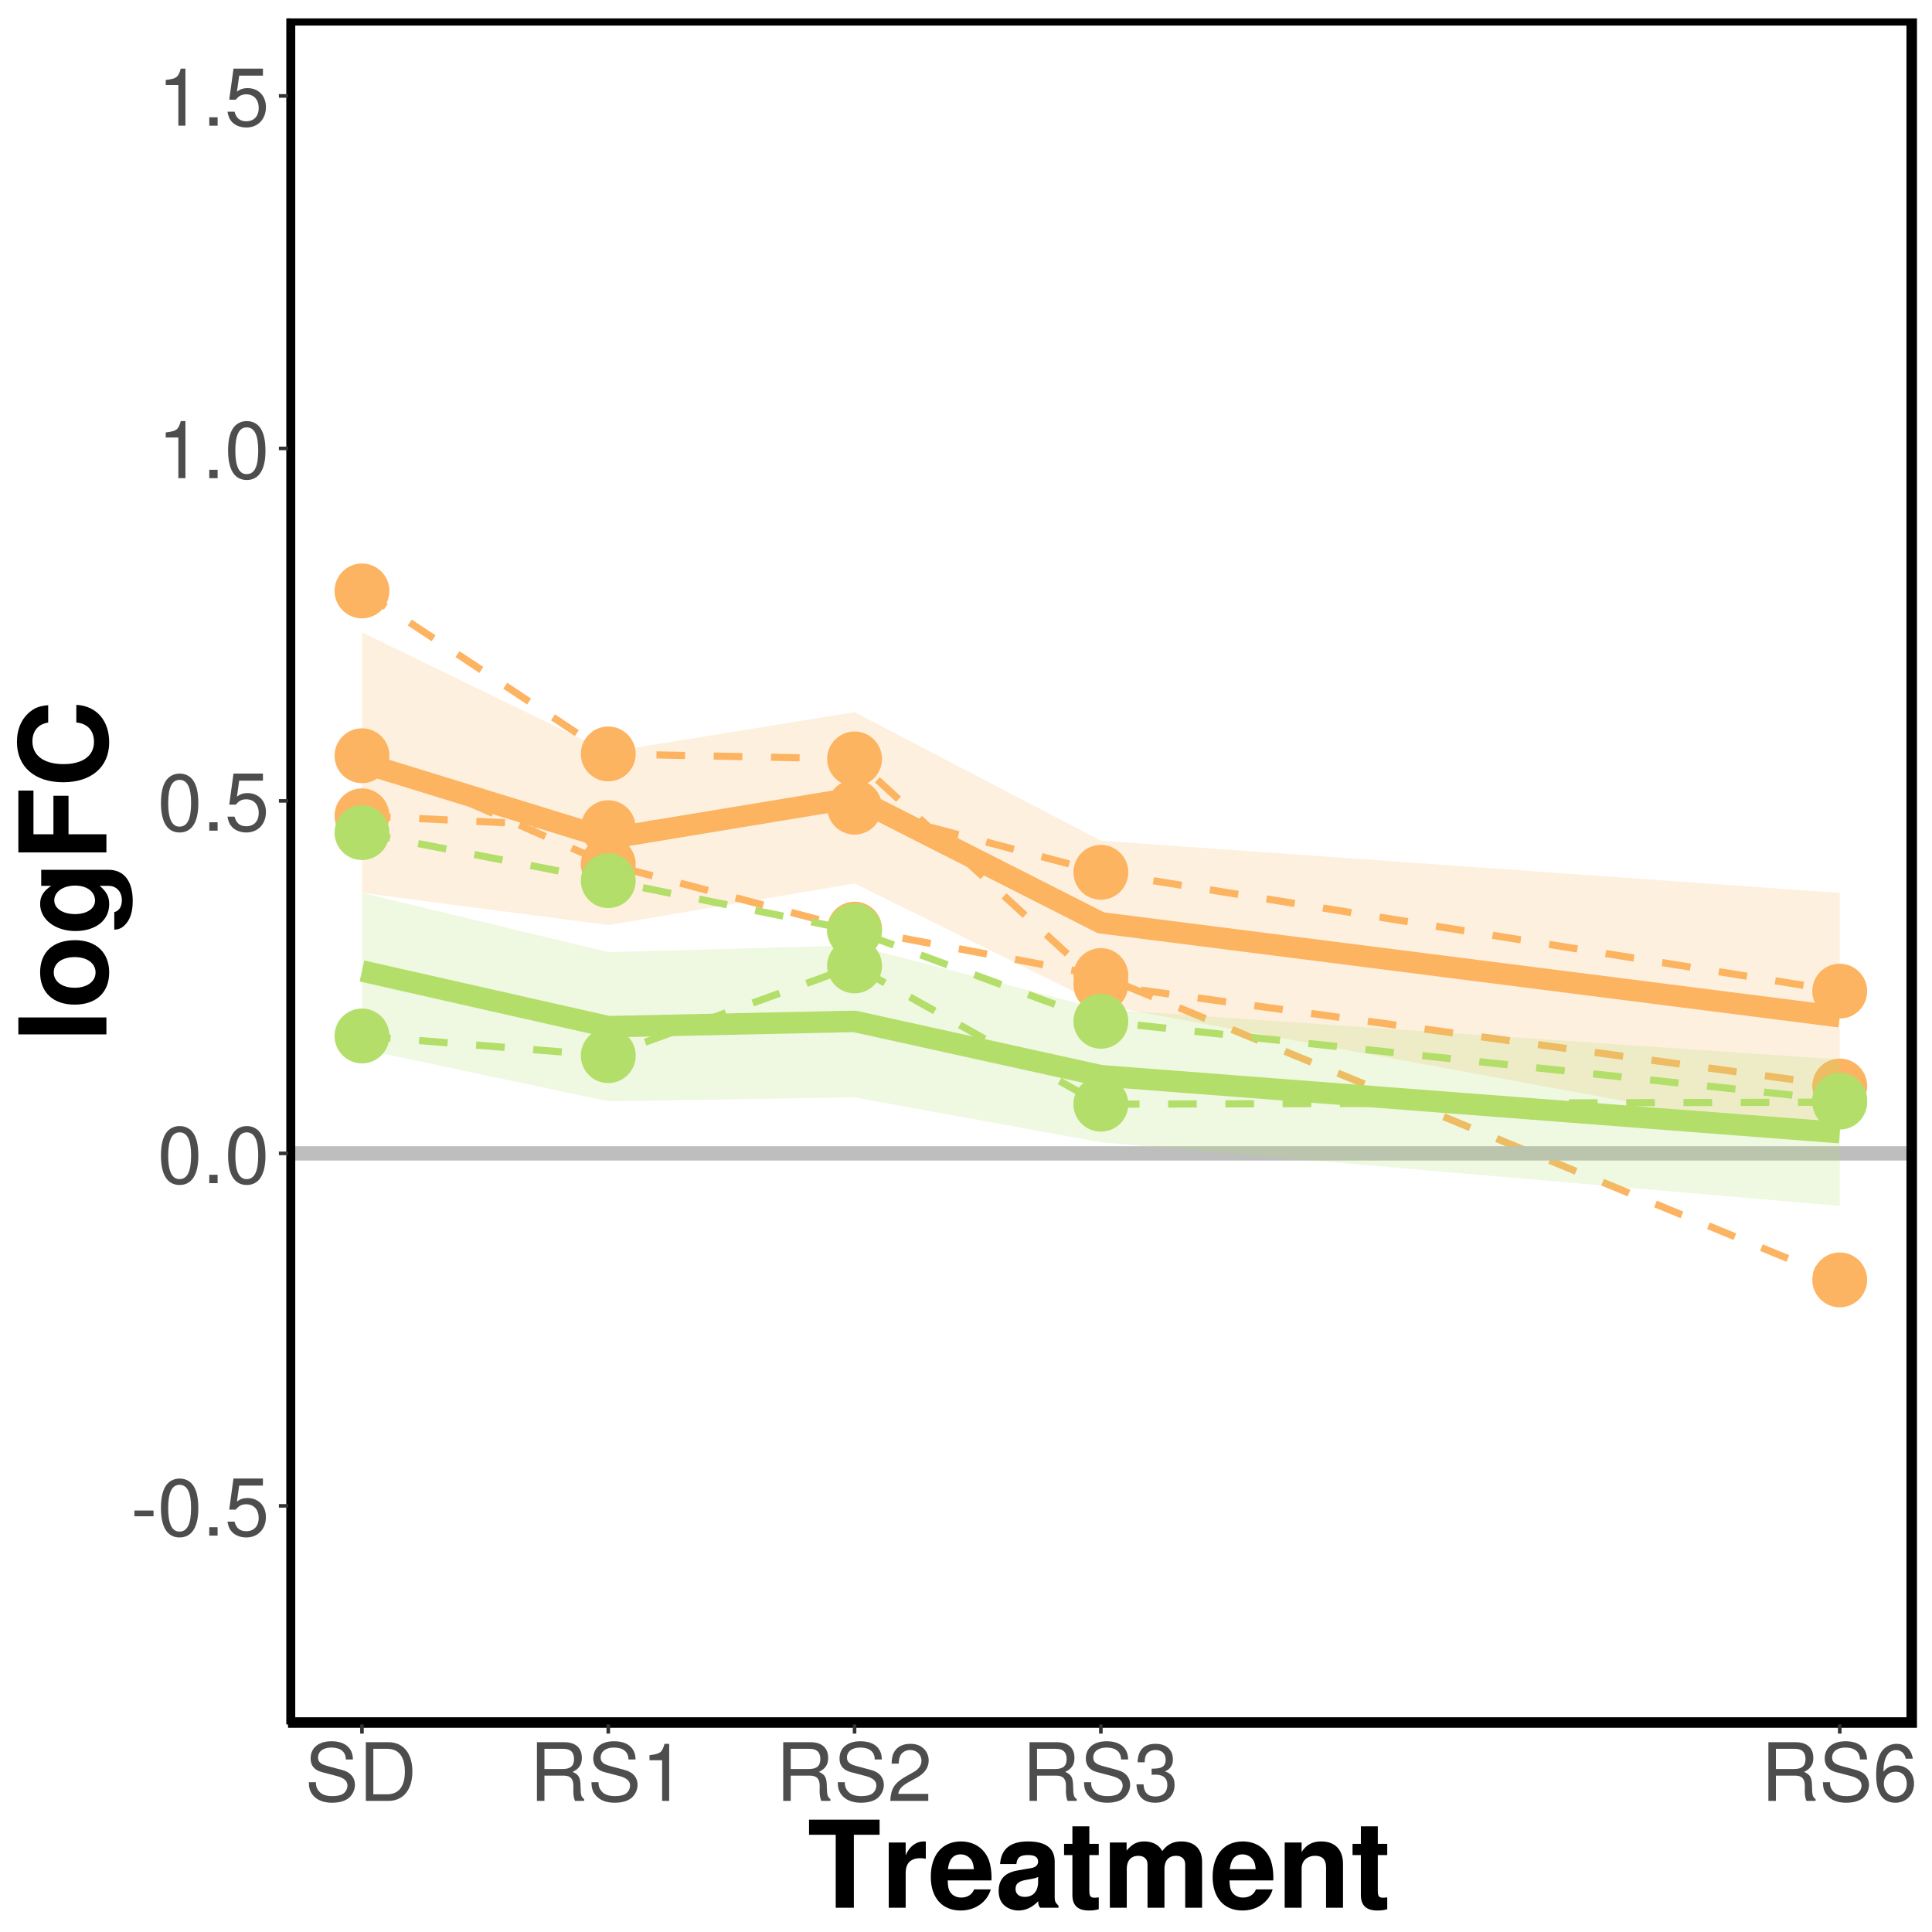 <?xml version="1.0" encoding="UTF-8"?>
<svg xmlns="http://www.w3.org/2000/svg" xmlns:xlink="http://www.w3.org/1999/xlink" width="576pt" height="576pt" viewBox="0 0 576 576" version="1.1">
<defs>
<g>
<symbol overflow="visible" id="glyph0-0">
<path style="stroke:none;" d=""/>
</symbol>
<symbol overflow="visible" id="glyph0-1">
<path style="stroke:none;" d="M 6.812 -7.484 L 1.109 -7.484 L 1.109 -5.766 L 6.812 -5.766 Z M 6.812 -7.484 "/>
</symbol>
<symbol overflow="visible" id="glyph0-2">
<path style="stroke:none;" d="M 6.594 -17.016 C 5.016 -17.016 3.578 -16.312 2.688 -15.141 C 1.578 -13.656 1.031 -11.375 1.031 -8.234 C 1.031 -2.5 2.953 0.547 6.594 0.547 C 10.203 0.547 12.172 -2.5 12.172 -8.094 C 12.172 -11.406 11.641 -13.609 10.516 -15.141 C 9.625 -16.344 8.203 -17.016 6.594 -17.016 Z M 6.594 -15.141 C 8.875 -15.141 10.016 -12.844 10.016 -8.281 C 10.016 -3.453 8.906 -1.203 6.547 -1.203 C 4.312 -1.203 3.188 -3.547 3.188 -8.203 C 3.188 -12.859 4.312 -15.141 6.594 -15.141 Z M 6.594 -15.141 "/>
</symbol>
<symbol overflow="visible" id="glyph0-3">
<path style="stroke:none;" d="M 4.578 -2.5 L 2.094 -2.5 L 2.094 0 L 4.578 0 Z M 4.578 -2.5 "/>
</symbol>
<symbol overflow="visible" id="glyph0-4">
<path style="stroke:none;" d="M 11.422 -17.016 L 2.641 -17.016 L 1.375 -7.75 L 3.312 -7.75 C 4.297 -8.922 5.109 -9.344 6.438 -9.344 C 8.719 -9.344 10.156 -7.781 10.156 -5.25 C 10.156 -2.812 8.734 -1.312 6.438 -1.312 C 4.578 -1.312 3.453 -2.25 2.953 -4.172 L 0.844 -4.172 C 1.125 -2.781 1.375 -2.109 1.875 -1.484 C 2.828 -0.188 4.562 0.547 6.484 0.547 C 9.906 0.547 12.312 -1.938 12.312 -5.547 C 12.312 -8.906 10.078 -11.203 6.812 -11.203 C 5.609 -11.203 4.656 -10.891 3.672 -10.172 L 4.344 -14.922 L 11.422 -14.922 Z M 11.422 -17.016 "/>
</symbol>
<symbol overflow="visible" id="glyph0-5">
<path style="stroke:none;" d="M 6.219 -12.125 L 6.219 0 L 8.328 0 L 8.328 -17.016 L 6.938 -17.016 C 6.188 -14.406 5.719 -14.047 2.453 -13.625 L 2.453 -12.125 Z M 6.219 -12.125 "/>
</symbol>
<symbol overflow="visible" id="glyph0-6">
<path style="stroke:none;" d="M 14.297 -12.359 C 14.281 -15.797 11.922 -17.781 7.891 -17.781 C 4.062 -17.781 1.688 -15.812 1.688 -12.641 C 1.688 -10.516 2.812 -9.172 5.109 -8.562 L 9.453 -7.422 C 11.656 -6.844 12.672 -5.953 12.672 -4.578 C 12.672 -3.641 12.172 -2.688 11.422 -2.156 C 10.734 -1.688 9.625 -1.422 8.203 -1.422 C 6.312 -1.422 5.016 -1.875 4.172 -2.875 C 3.531 -3.641 3.234 -4.484 3.266 -5.562 L 1.156 -5.562 C 1.172 -3.953 1.484 -2.906 2.188 -1.938 C 3.391 -0.312 5.406 0.547 8.062 0.547 C 10.156 0.547 11.859 0.078 12.984 -0.797 C 14.156 -1.734 14.906 -3.281 14.906 -4.797 C 14.906 -6.953 13.562 -8.547 11.188 -9.188 L 6.797 -10.375 C 4.688 -10.938 3.906 -11.609 3.906 -12.953 C 3.906 -14.734 5.469 -15.906 7.828 -15.906 C 10.609 -15.906 12.172 -14.641 12.188 -12.359 Z M 14.297 -12.359 "/>
</symbol>
<symbol overflow="visible" id="glyph0-7">
<path style="stroke:none;" d="M 2.141 0 L 8.875 0 C 13.297 0 16.016 -3.312 16.016 -8.766 C 16.016 -14.188 13.312 -17.5 8.875 -17.5 L 2.141 -17.5 Z M 4.375 -1.969 L 4.375 -15.531 L 8.5 -15.531 C 11.953 -15.531 13.781 -13.203 13.781 -8.734 C 13.781 -4.312 11.953 -1.969 8.5 -1.969 Z M 4.375 -1.969 "/>
</symbol>
<symbol overflow="visible" id="glyph0-8">
<path style="stroke:none;" d="M 4.469 -7.531 L 10.219 -7.531 C 12.219 -7.531 13.109 -6.578 13.109 -4.422 L 13.078 -2.859 C 13.078 -1.781 13.266 -0.719 13.578 0 L 16.297 0 L 16.297 -0.547 C 15.453 -1.125 15.281 -1.75 15.234 -4.078 C 15.219 -6.953 14.766 -7.828 12.859 -8.641 C 14.828 -9.594 15.625 -10.828 15.625 -12.812 C 15.625 -15.844 13.734 -17.5 10.297 -17.5 L 2.234 -17.5 L 2.234 0 L 4.469 0 Z M 4.469 -9.5 L 4.469 -15.531 L 9.859 -15.531 C 11.109 -15.531 11.828 -15.344 12.391 -14.859 C 12.984 -14.359 13.297 -13.562 13.297 -12.5 C 13.297 -10.438 12.234 -9.5 9.859 -9.5 Z M 4.469 -9.5 "/>
</symbol>
<symbol overflow="visible" id="glyph0-9">
<path style="stroke:none;" d="M 12.141 -2.094 L 3.188 -2.094 C 3.406 -3.484 4.172 -4.375 6.266 -5.594 L 8.656 -6.891 C 11.047 -8.188 12.266 -9.938 12.266 -12.031 C 12.266 -13.438 11.688 -14.766 10.688 -15.672 C 9.672 -16.578 8.422 -17.016 6.812 -17.016 C 4.656 -17.016 3.047 -16.25 2.109 -14.812 C 1.516 -13.891 1.25 -12.844 1.203 -11.109 L 3.312 -11.109 C 3.391 -12.266 3.531 -12.953 3.812 -13.516 C 4.375 -14.547 5.469 -15.172 6.75 -15.172 C 8.656 -15.172 10.109 -13.797 10.109 -11.969 C 10.109 -10.625 9.312 -9.484 7.797 -8.609 L 5.594 -7.375 C 2.047 -5.359 1.016 -3.75 0.812 0 L 12.141 0 Z M 12.141 -2.094 "/>
</symbol>
<symbol overflow="visible" id="glyph0-10">
<path style="stroke:none;" d="M 5.297 -7.797 L 5.562 -7.797 L 6.453 -7.828 C 8.781 -7.828 9.984 -6.766 9.984 -4.734 C 9.984 -2.594 8.656 -1.312 6.453 -1.312 C 4.156 -1.312 3.031 -2.469 2.875 -4.938 L 0.766 -4.938 C 0.859 -3.578 1.109 -2.688 1.516 -1.922 C 2.375 -0.281 4.062 0.547 6.391 0.547 C 9.891 0.547 12.141 -1.531 12.141 -4.75 C 12.141 -6.906 11.297 -8.109 9.266 -8.812 C 10.844 -9.438 11.641 -10.625 11.641 -12.344 C 11.641 -15.266 9.703 -17.016 6.453 -17.016 C 3.031 -17.016 1.203 -15.141 1.125 -11.516 L 3.234 -11.516 C 3.266 -12.547 3.359 -13.125 3.625 -13.656 C 4.109 -14.594 5.156 -15.172 6.484 -15.172 C 8.359 -15.172 9.484 -14.062 9.484 -12.266 C 9.484 -11.062 9.047 -10.344 8.109 -9.953 C 7.531 -9.719 6.797 -9.625 5.297 -9.594 Z M 5.297 -7.797 "/>
</symbol>
<symbol overflow="visible" id="glyph0-11">
<path style="stroke:none;" d="M 11.953 -12.578 C 11.547 -15.359 9.719 -17.016 7.125 -17.016 C 5.25 -17.016 3.578 -16.109 2.562 -14.594 C 1.516 -12.938 1.031 -10.844 1.031 -7.75 C 1.031 -4.891 1.469 -3.078 2.469 -1.562 C 3.391 -0.188 4.875 0.547 6.75 0.547 C 9.984 0.547 12.312 -1.844 12.312 -5.188 C 12.312 -8.359 10.156 -10.578 7.109 -10.578 C 5.422 -10.578 4.109 -9.938 3.188 -8.688 C 3.219 -12.844 4.562 -15.141 6.984 -15.141 C 8.469 -15.141 9.5 -14.203 9.844 -12.578 Z M 6.844 -8.719 C 8.875 -8.719 10.156 -7.297 10.156 -5.016 C 10.156 -2.875 8.719 -1.312 6.766 -1.312 C 4.797 -1.312 3.312 -2.953 3.312 -5.141 C 3.312 -7.25 4.75 -8.719 6.844 -8.719 Z M 6.844 -8.719 "/>
</symbol>
<symbol overflow="visible" id="glyph1-0">
<path style="stroke:none;" d=""/>
</symbol>
<symbol overflow="visible" id="glyph1-1">
<path style="stroke:none;" d="M 13.859 -21.75 L 21.531 -21.75 L 21.531 -26.25 L 0.5 -26.25 L 0.5 -21.75 L 8.453 -21.75 L 8.453 0 L 13.859 0 Z M 13.859 -21.75 "/>
</symbol>
<symbol overflow="visible" id="glyph1-2">
<path style="stroke:none;" d="M 2.266 -19.438 L 2.266 0 L 7.312 0 L 7.312 -10.328 C 7.312 -13.281 8.781 -14.766 11.734 -14.766 C 12.281 -14.766 12.641 -14.719 13.312 -14.609 L 13.312 -19.734 C 13.031 -19.766 12.859 -19.766 12.703 -19.766 C 10.406 -19.766 8.391 -18.25 7.312 -15.625 L 7.312 -19.438 Z M 2.266 -19.438 "/>
</symbol>
<symbol overflow="visible" id="glyph1-3">
<path style="stroke:none;" d="M 18.859 -8.141 C 18.906 -8.562 18.906 -8.75 18.906 -9 C 18.906 -10.938 18.609 -12.75 18.141 -14.109 C 16.844 -17.641 13.719 -19.766 9.797 -19.766 C 4.219 -19.766 0.797 -15.734 0.797 -9.219 C 0.797 -2.984 4.172 0.828 9.688 0.828 C 14.047 0.828 17.562 -1.656 18.688 -5.469 L 13.719 -5.469 C 13.109 -3.922 11.703 -3.031 9.859 -3.031 C 8.422 -3.031 7.266 -3.641 6.547 -4.719 C 6.078 -5.438 5.906 -6.297 5.828 -8.141 Z M 5.906 -11.484 C 6.234 -14.438 7.484 -15.906 9.719 -15.906 C 10.984 -15.906 12.125 -15.297 12.859 -14.297 C 13.312 -13.578 13.531 -12.812 13.641 -11.484 Z M 5.906 -11.484 "/>
</symbol>
<symbol overflow="visible" id="glyph1-4">
<path style="stroke:none;" d="M 18.859 -0.609 C 17.969 -1.438 17.719 -1.984 17.719 -2.984 L 17.719 -13.781 C 17.719 -17.75 15.016 -19.766 9.75 -19.766 C 4.5 -19.766 1.766 -17.531 1.438 -13.031 L 6.297 -13.031 C 6.547 -15.047 7.375 -15.703 9.859 -15.703 C 11.812 -15.703 12.781 -15.047 12.781 -13.75 C 12.781 -13.109 12.453 -12.531 11.922 -12.234 C 11.234 -11.875 11.234 -11.875 8.75 -11.484 L 6.734 -11.125 C 2.875 -10.469 1.016 -8.5 1.016 -5 C 1.016 -3.344 1.469 -1.984 2.375 -1.016 C 3.484 0.141 5.188 0.828 6.906 0.828 C 9.078 0.828 11.047 -0.109 12.812 -1.938 C 12.812 -0.938 12.922 -0.578 13.391 0 L 18.859 0 Z M 12.781 -7.812 C 12.781 -4.891 11.344 -3.234 8.781 -3.234 C 7.094 -3.234 6.047 -4.141 6.047 -5.578 C 6.047 -7.094 6.844 -7.812 8.922 -8.25 L 10.656 -8.562 C 11.984 -8.812 12.203 -8.891 12.781 -9.188 Z M 12.781 -7.812 "/>
</symbol>
<symbol overflow="visible" id="glyph1-5">
<path style="stroke:none;" d="M 10.844 -19.047 L 8.031 -19.047 L 8.031 -24.266 L 2.984 -24.266 L 2.984 -19.047 L 0.5 -19.047 L 0.5 -15.703 L 2.984 -15.703 L 2.984 -3.75 C 2.984 -0.688 4.609 0.828 7.922 0.828 C 9.031 0.828 9.938 0.719 10.844 0.438 L 10.844 -3.094 C 10.328 -3.031 10.047 -2.984 9.688 -2.984 C 8.359 -2.984 8.031 -3.391 8.031 -5.109 L 8.031 -15.703 L 10.844 -15.703 Z M 10.844 -19.047 "/>
</symbol>
<symbol overflow="visible" id="glyph1-6">
<path style="stroke:none;" d="M 2.156 -19.438 L 2.156 0 L 7.203 0 L 7.203 -11.656 C 7.203 -14.047 8.5 -15.484 10.656 -15.484 C 12.344 -15.484 13.391 -14.516 13.391 -12.953 L 13.391 0 L 18.438 0 L 18.438 -11.656 C 18.438 -14.047 19.734 -15.484 21.891 -15.484 C 23.578 -15.484 24.625 -14.516 24.625 -12.953 L 24.625 0 L 29.656 0 L 29.656 -13.75 C 29.656 -17.531 27.359 -19.766 23.469 -19.766 C 21.031 -19.766 19.297 -18.906 17.781 -16.891 C 16.844 -18.719 14.906 -19.766 12.484 -19.766 C 10.266 -19.766 8.812 -19.016 7.156 -17.031 L 7.156 -19.438 Z M 2.156 -19.438 "/>
</symbol>
<symbol overflow="visible" id="glyph1-7">
<path style="stroke:none;" d="M 2.266 -19.438 L 2.266 0 L 7.312 0 L 7.312 -11.656 C 7.312 -13.969 8.922 -15.484 11.375 -15.484 C 13.531 -15.484 14.609 -14.297 14.609 -11.984 L 14.609 0 L 19.656 0 L 19.656 -13.031 C 19.656 -17.312 17.281 -19.766 13.141 -19.766 C 10.516 -19.766 8.75 -18.797 7.312 -16.625 L 7.312 -19.438 Z M 2.266 -19.438 "/>
</symbol>
<symbol overflow="visible" id="glyph2-0">
<path style="stroke:none;" d=""/>
</symbol>
<symbol overflow="visible" id="glyph2-1">
<path style="stroke:none;" d="M -26.25 -7.453 L -26.25 -2.406 L 0 -2.406 L 0 -7.453 Z M -26.25 -7.453 "/>
</symbol>
<symbol overflow="visible" id="glyph2-2">
<path style="stroke:none;" d="M -19.766 -10.844 C -19.766 -4.891 -15.844 -1.266 -9.469 -1.266 C -3.062 -1.266 0.828 -4.891 0.828 -10.875 C 0.828 -16.781 -3.094 -20.484 -9.328 -20.484 C -15.906 -20.484 -19.766 -16.922 -19.766 -10.844 Z M -15.703 -10.875 C -15.703 -13.641 -13.219 -15.438 -9.391 -15.438 C -5.766 -15.438 -3.234 -13.578 -3.234 -10.875 C -3.234 -8.141 -5.766 -6.297 -9.469 -6.297 C -13.172 -6.297 -15.703 -8.141 -15.703 -10.875 Z M -15.703 -10.875 "/>
</symbol>
<symbol overflow="visible" id="glyph2-3">
<path style="stroke:none;" d="M -19.438 -14.688 L -16.453 -14.688 C -18.75 -13.172 -19.766 -11.516 -19.766 -9.281 C -19.766 -4.688 -15.266 -1.219 -9.25 -1.219 C -3.203 -1.219 0.828 -4.391 0.828 -9.188 C 0.828 -11.453 0.141 -12.812 -1.984 -14.688 L 0.641 -14.688 C 2.984 -14.688 4.609 -12.922 4.609 -10.406 C 4.609 -8.5 3.812 -7.234 2.344 -6.844 L 2.344 -1.625 C 3.859 -1.656 4.891 -2.234 5.969 -3.531 C 7.234 -5.078 7.844 -7.234 7.844 -10.219 C 7.844 -16.094 5.219 -19.469 0.641 -19.469 L -19.438 -19.469 Z M -15.547 -10.375 C -15.547 -12.891 -12.922 -14.766 -9.328 -14.766 C -5.797 -14.766 -3.391 -12.922 -3.391 -10.297 C -3.391 -7.922 -5.797 -6.266 -9.328 -6.266 C -13 -6.266 -15.547 -7.922 -15.547 -10.375 Z M -15.547 -10.375 "/>
</symbol>
<symbol overflow="visible" id="glyph2-4">
<path style="stroke:none;" d="M -11.297 -8.062 L -11.297 -19.547 L -15.797 -19.547 L -15.797 -8.062 L -21.75 -8.062 L -21.75 -21.094 L -26.25 -21.094 L -26.25 -2.656 L 0 -2.656 L 0 -8.062 Z M -11.297 -8.062 "/>
</symbol>
<symbol overflow="visible" id="glyph2-5">
<path style="stroke:none;" d="M -17.359 -24.547 C -19.625 -24.375 -21.062 -23.906 -22.531 -22.781 C -25.203 -20.766 -26.672 -17.531 -26.672 -13.609 C -26.672 -6.188 -21.391 -1.578 -12.891 -1.578 C -4.469 -1.578 0.828 -6.156 0.828 -13.469 C 0.828 -19.984 -2.953 -24.344 -8.969 -24.656 L -8.969 -19.406 C -5.609 -19.078 -3.703 -16.953 -3.703 -13.609 C -3.703 -9.438 -7.094 -6.984 -12.812 -6.984 C -18.609 -6.984 -22.062 -9.547 -22.062 -13.781 C -22.062 -15.656 -21.422 -17.203 -20.156 -18.219 C -19.438 -18.797 -18.75 -19.078 -17.359 -19.406 Z M -17.359 -24.547 "/>
</symbol>
</g>
<clipPath id="clip1">
  <path d="M 85.891 341 L 571.52 341 L 571.52 346 L 85.891 346 Z M 85.891 341 "/>
</clipPath>
<clipPath id="clip2">
  <path d="M 85.891 5.48 L 571.52 5.48 L 571.52 515.109 L 85.891 515.109 Z M 85.891 5.48 "/>
</clipPath>
</defs>
<g id="surface1370">
<rect x="0" y="0" width="576" height="576" style="fill:rgb(100%,100%,100%);fill-opacity:1;stroke:none;"/>
<rect x="0" y="0" width="576" height="576" style="fill:rgb(100%,100%,100%);fill-opacity:1;stroke:none;"/>
<path style="fill:none;stroke-width:1.067;stroke-linecap:round;stroke-linejoin:round;stroke:rgb(100%,100%,100%);stroke-opacity:1;stroke-miterlimit:10;" d="M 0 576 L 576 576 L 576 0 L 0 0 Z M 0 576 "/>
<path style="fill-rule:nonzero;fill:rgb(99.216%,70.588%,38.431%);fill-opacity:1;stroke-width:0.709;stroke-linecap:round;stroke-linejoin:round;stroke:rgb(99.216%,70.588%,38.431%);stroke-opacity:1;stroke-miterlimit:10;" d="M 115.742 225.312 C 115.742 229.633 112.238 233.137 107.918 233.137 C 103.598 233.137 100.098 229.633 100.098 225.312 C 100.098 220.992 103.598 217.492 107.918 217.492 C 112.238 217.492 115.742 220.992 115.742 225.312 "/>
<path style="fill-rule:nonzero;fill:rgb(99.216%,70.588%,38.431%);fill-opacity:1;stroke-width:0.709;stroke-linecap:round;stroke-linejoin:round;stroke:rgb(99.216%,70.588%,38.431%);stroke-opacity:1;stroke-miterlimit:10;" d="M 189.172 257.648 C 189.172 261.969 185.668 265.473 181.348 265.473 C 177.027 265.473 173.523 261.969 173.523 257.648 C 173.523 253.328 177.027 249.828 181.348 249.828 C 185.668 249.828 189.172 253.328 189.172 257.648 "/>
<path style="fill-rule:nonzero;fill:rgb(99.216%,70.588%,38.431%);fill-opacity:1;stroke-width:0.709;stroke-linecap:round;stroke-linejoin:round;stroke:rgb(99.216%,70.588%,38.431%);stroke-opacity:1;stroke-miterlimit:10;" d="M 262.602 277.004 C 262.602 281.324 259.098 284.828 254.777 284.828 C 250.457 284.828 246.953 281.324 246.953 277.004 C 246.953 272.684 250.457 269.18 254.777 269.18 C 259.098 269.18 262.602 272.684 262.602 277.004 "/>
<path style="fill-rule:nonzero;fill:rgb(99.216%,70.588%,38.431%);fill-opacity:1;stroke-width:0.709;stroke-linecap:round;stroke-linejoin:round;stroke:rgb(99.216%,70.588%,38.431%);stroke-opacity:1;stroke-miterlimit:10;" d="M 336.027 290.844 C 336.027 295.164 332.527 298.668 328.207 298.668 C 323.887 298.668 320.383 295.164 320.383 290.844 C 320.383 286.523 323.887 283.023 328.207 283.023 C 332.527 283.023 336.027 286.523 336.027 290.844 "/>
<path style="fill-rule:nonzero;fill:rgb(99.216%,70.588%,38.431%);fill-opacity:1;stroke-width:0.709;stroke-linecap:round;stroke-linejoin:round;stroke:rgb(99.216%,70.588%,38.431%);stroke-opacity:1;stroke-miterlimit:10;" d="M 556.316 381.578 C 556.316 385.898 552.812 389.402 548.492 389.402 C 544.172 389.402 540.668 385.898 540.668 381.578 C 540.668 377.258 544.172 373.754 548.492 373.754 C 552.812 373.754 556.316 377.258 556.316 381.578 "/>
<path style="fill:none;stroke-width:2.134;stroke-linecap:butt;stroke-linejoin:round;stroke:rgb(99.216%,70.588%,38.431%);stroke-opacity:1;stroke-dasharray:8.536,8.536;stroke-miterlimit:1;" d="M 107.918 225.312 L 181.348 257.648 L 254.777 277.004 L 328.207 290.844 L 548.492 381.578 "/>
<path style="fill:none;stroke-width:6.402;stroke-linecap:butt;stroke-linejoin:round;stroke:rgb(99.216%,70.588%,38.431%);stroke-opacity:1;stroke-miterlimit:1;" d="M 107.918 227.371 L 181.348 249.996 L 254.777 237.855 L 328.207 275.113 L 548.492 303.137 "/>
<path style="fill-rule:nonzero;fill:rgb(99.216%,70.588%,38.431%);fill-opacity:1;stroke-width:0.709;stroke-linecap:round;stroke-linejoin:round;stroke:rgb(99.216%,70.588%,38.431%);stroke-opacity:1;stroke-miterlimit:10;" d="M 115.742 243.223 C 115.742 247.543 112.238 251.047 107.918 251.047 C 103.598 251.047 100.098 247.543 100.098 243.223 C 100.098 238.902 103.598 235.398 107.918 235.398 C 112.238 235.398 115.742 238.902 115.742 243.223 "/>
<path style="fill-rule:nonzero;fill:rgb(99.216%,70.588%,38.431%);fill-opacity:1;stroke-width:0.709;stroke-linecap:round;stroke-linejoin:round;stroke:rgb(99.216%,70.588%,38.431%);stroke-opacity:1;stroke-miterlimit:10;" d="M 189.172 246.766 C 189.172 251.086 185.668 254.59 181.348 254.59 C 177.027 254.59 173.523 251.086 173.523 246.766 C 173.523 242.445 177.027 238.941 181.348 238.941 C 185.668 238.941 189.172 242.445 189.172 246.766 "/>
<path style="fill-rule:nonzero;fill:rgb(99.216%,70.588%,38.431%);fill-opacity:1;stroke-width:0.709;stroke-linecap:round;stroke-linejoin:round;stroke:rgb(99.216%,70.588%,38.431%);stroke-opacity:1;stroke-miterlimit:10;" d="M 262.602 240.652 C 262.602 244.973 259.098 248.473 254.777 248.473 C 250.457 248.473 246.953 244.973 246.953 240.652 C 246.953 236.332 250.457 232.828 254.777 232.828 C 259.098 232.828 262.602 236.332 262.602 240.652 "/>
<path style="fill-rule:nonzero;fill:rgb(99.216%,70.588%,38.431%);fill-opacity:1;stroke-width:0.709;stroke-linecap:round;stroke-linejoin:round;stroke:rgb(99.216%,70.588%,38.431%);stroke-opacity:1;stroke-miterlimit:10;" d="M 336.027 260.066 C 336.027 264.387 332.527 267.891 328.207 267.891 C 323.887 267.891 320.383 264.387 320.383 260.066 C 320.383 255.746 323.887 252.242 328.207 252.242 C 332.527 252.242 336.027 255.746 336.027 260.066 "/>
<path style="fill-rule:nonzero;fill:rgb(99.216%,70.588%,38.431%);fill-opacity:1;stroke-width:0.709;stroke-linecap:round;stroke-linejoin:round;stroke:rgb(99.216%,70.588%,38.431%);stroke-opacity:1;stroke-miterlimit:10;" d="M 556.316 295.5 C 556.316 299.82 552.812 303.324 548.492 303.324 C 544.172 303.324 540.668 299.82 540.668 295.5 C 540.668 291.18 544.172 287.676 548.492 287.676 C 552.812 287.676 556.316 291.18 556.316 295.5 "/>
<path style="fill:none;stroke-width:2.134;stroke-linecap:butt;stroke-linejoin:round;stroke:rgb(99.216%,70.588%,38.431%);stroke-opacity:1;stroke-dasharray:8.536,8.536;stroke-miterlimit:1;" d="M 107.918 243.223 L 181.348 246.766 L 254.777 240.652 L 328.207 260.066 L 548.492 295.5 "/>
<path style="fill-rule:nonzero;fill:rgb(99.216%,70.588%,38.431%);fill-opacity:1;stroke-width:0.709;stroke-linecap:round;stroke-linejoin:round;stroke:rgb(99.216%,70.588%,38.431%);stroke-opacity:1;stroke-miterlimit:10;" d="M 115.742 176.176 C 115.742 180.496 112.238 184 107.918 184 C 103.598 184 100.098 180.496 100.098 176.176 C 100.098 171.855 103.598 168.355 107.918 168.355 C 112.238 168.355 115.742 171.855 115.742 176.176 "/>
<path style="fill-rule:nonzero;fill:rgb(99.216%,70.588%,38.431%);fill-opacity:1;stroke-width:0.709;stroke-linecap:round;stroke-linejoin:round;stroke:rgb(99.216%,70.588%,38.431%);stroke-opacity:1;stroke-miterlimit:10;" d="M 189.172 224.773 C 189.172 229.094 185.668 232.598 181.348 232.598 C 177.027 232.598 173.523 229.094 173.523 224.773 C 173.523 220.453 177.027 216.949 181.348 216.949 C 185.668 216.949 189.172 220.453 189.172 224.773 "/>
<path style="fill-rule:nonzero;fill:rgb(99.216%,70.588%,38.431%);fill-opacity:1;stroke-width:0.709;stroke-linecap:round;stroke-linejoin:round;stroke:rgb(99.216%,70.588%,38.431%);stroke-opacity:1;stroke-miterlimit:10;" d="M 262.602 226.262 C 262.602 230.582 259.098 234.086 254.777 234.086 C 250.457 234.086 246.953 230.582 246.953 226.262 C 246.953 221.941 250.457 218.441 254.777 218.441 C 259.098 218.441 262.602 221.941 262.602 226.262 "/>
<path style="fill-rule:nonzero;fill:rgb(99.216%,70.588%,38.431%);fill-opacity:1;stroke-width:0.709;stroke-linecap:round;stroke-linejoin:round;stroke:rgb(99.216%,70.588%,38.431%);stroke-opacity:1;stroke-miterlimit:10;" d="M 336.027 293.555 C 336.027 297.875 332.527 301.379 328.207 301.379 C 323.887 301.379 320.383 297.875 320.383 293.555 C 320.383 289.234 323.887 285.73 328.207 285.73 C 332.527 285.73 336.027 289.234 336.027 293.555 "/>
<path style="fill-rule:nonzero;fill:rgb(99.216%,70.588%,38.431%);fill-opacity:1;stroke-width:0.709;stroke-linecap:round;stroke-linejoin:round;stroke:rgb(99.216%,70.588%,38.431%);stroke-opacity:1;stroke-miterlimit:10;" d="M 556.316 323.777 C 556.316 328.098 552.812 331.602 548.492 331.602 C 544.172 331.602 540.668 328.098 540.668 323.777 C 540.668 319.457 544.172 315.953 548.492 315.953 C 552.812 315.953 556.316 319.457 556.316 323.777 "/>
<path style="fill:none;stroke-width:2.134;stroke-linecap:butt;stroke-linejoin:round;stroke:rgb(99.216%,70.588%,38.431%);stroke-opacity:1;stroke-dasharray:8.536,8.536;stroke-miterlimit:1;" d="M 107.918 176.176 L 181.348 224.773 L 254.777 226.262 L 328.207 293.555 L 548.492 323.777 "/>
<path style=" stroke:none;fill-rule:nonzero;fill:rgb(99.216%,70.588%,38.431%);fill-opacity:0.2;" d="M 107.918 188.523 L 181.348 224.195 L 254.777 212.309 L 328.207 250.633 L 548.492 266.199 L 548.492 340.074 L 328.207 299.594 L 254.777 263.406 L 181.348 275.793 L 107.918 266.215 Z M 107.918 188.523 "/>
<g clip-path="url(#clip1)" clip-rule="nonzero">
<path style="fill:none;stroke-width:4.268;stroke-linecap:butt;stroke-linejoin:round;stroke:rgb(74.51%,74.51%,74.51%);stroke-opacity:1;stroke-miterlimit:10;" d="M 85.891 343.867 L 570.52 343.867 "/>
</g>
<path style="fill:none;stroke-width:6.402;stroke-linecap:butt;stroke-linejoin:round;stroke:rgb(70.196%,87.059%,41.176%);stroke-opacity:1;stroke-miterlimit:1;" d="M 107.918 289.492 L 181.348 306.094 L 254.777 304.512 L 328.207 320.715 L 548.492 337.688 "/>
<path style="fill-rule:nonzero;fill:rgb(70.196%,87.059%,41.176%);fill-opacity:1;stroke-width:0.709;stroke-linecap:round;stroke-linejoin:round;stroke:rgb(70.196%,87.059%,41.176%);stroke-opacity:1;stroke-miterlimit:10;" d="M 115.742 308.855 C 115.742 313.176 112.238 316.68 107.918 316.68 C 103.598 316.68 100.098 313.176 100.098 308.855 C 100.098 304.535 103.598 301.035 107.918 301.035 C 112.238 301.035 115.742 304.535 115.742 308.855 "/>
<path style="fill-rule:nonzero;fill:rgb(70.196%,87.059%,41.176%);fill-opacity:1;stroke-width:0.709;stroke-linecap:round;stroke-linejoin:round;stroke:rgb(70.196%,87.059%,41.176%);stroke-opacity:1;stroke-miterlimit:10;" d="M 189.172 314.727 C 189.172 319.047 185.668 322.547 181.348 322.547 C 177.027 322.547 173.523 319.047 173.523 314.727 C 173.523 310.406 177.027 306.902 181.348 306.902 C 185.668 306.902 189.172 310.406 189.172 314.727 "/>
<path style="fill-rule:nonzero;fill:rgb(70.196%,87.059%,41.176%);fill-opacity:1;stroke-width:0.709;stroke-linecap:round;stroke-linejoin:round;stroke:rgb(70.196%,87.059%,41.176%);stroke-opacity:1;stroke-miterlimit:10;" d="M 262.602 287.973 C 262.602 292.293 259.098 295.797 254.777 295.797 C 250.457 295.797 246.953 292.293 246.953 287.973 C 246.953 283.652 250.457 280.152 254.777 280.152 C 259.098 280.152 262.602 283.652 262.602 287.973 "/>
<path style="fill-rule:nonzero;fill:rgb(70.196%,87.059%,41.176%);fill-opacity:1;stroke-width:0.709;stroke-linecap:round;stroke-linejoin:round;stroke:rgb(70.196%,87.059%,41.176%);stroke-opacity:1;stroke-miterlimit:10;" d="M 336.027 329.199 C 336.027 333.52 332.527 337.023 328.207 337.023 C 323.887 337.023 320.383 333.52 320.383 329.199 C 320.383 324.879 323.887 321.375 328.207 321.375 C 332.527 321.375 336.027 324.879 336.027 329.199 "/>
<path style="fill-rule:nonzero;fill:rgb(70.196%,87.059%,41.176%);fill-opacity:1;stroke-width:0.709;stroke-linecap:round;stroke-linejoin:round;stroke:rgb(70.196%,87.059%,41.176%);stroke-opacity:1;stroke-miterlimit:10;" d="M 556.316 328.582 C 556.316 332.906 552.812 336.406 548.492 336.406 C 544.172 336.406 540.668 332.906 540.668 328.582 C 540.668 324.262 544.172 320.762 548.492 320.762 C 552.812 320.762 556.316 324.262 556.316 328.582 "/>
<path style="fill:none;stroke-width:2.134;stroke-linecap:butt;stroke-linejoin:round;stroke:rgb(70.196%,87.059%,41.176%);stroke-opacity:1;stroke-dasharray:8.536,8.536;stroke-miterlimit:1;" d="M 107.918 308.855 L 181.348 314.727 L 254.777 287.973 L 328.207 329.199 L 548.492 328.582 "/>
<path style="fill-rule:nonzero;fill:rgb(70.196%,87.059%,41.176%);fill-opacity:1;stroke-width:0.709;stroke-linecap:round;stroke-linejoin:round;stroke:rgb(70.196%,87.059%,41.176%);stroke-opacity:1;stroke-miterlimit:10;" d="M 115.742 248.23 C 115.742 252.551 112.238 256.055 107.918 256.055 C 103.598 256.055 100.098 252.551 100.098 248.23 C 100.098 243.91 103.598 240.41 107.918 240.41 C 112.238 240.41 115.742 243.91 115.742 248.23 "/>
<path style="fill-rule:nonzero;fill:rgb(70.196%,87.059%,41.176%);fill-opacity:1;stroke-width:0.709;stroke-linecap:round;stroke-linejoin:round;stroke:rgb(70.196%,87.059%,41.176%);stroke-opacity:1;stroke-miterlimit:10;" d="M 189.172 262.555 C 189.172 266.875 185.668 270.375 181.348 270.375 C 177.027 270.375 173.523 266.875 173.523 262.555 C 173.523 258.23 177.027 254.73 181.348 254.73 C 185.668 254.73 189.172 258.23 189.172 262.555 "/>
<path style="fill-rule:nonzero;fill:rgb(70.196%,87.059%,41.176%);fill-opacity:1;stroke-width:0.709;stroke-linecap:round;stroke-linejoin:round;stroke:rgb(70.196%,87.059%,41.176%);stroke-opacity:1;stroke-miterlimit:10;" d="M 262.602 277.457 C 262.602 281.777 259.098 285.277 254.777 285.277 C 250.457 285.277 246.953 281.777 246.953 277.457 C 246.953 273.137 250.457 269.633 254.777 269.633 C 259.098 269.633 262.602 273.137 262.602 277.457 "/>
<path style="fill-rule:nonzero;fill:rgb(70.196%,87.059%,41.176%);fill-opacity:1;stroke-width:0.709;stroke-linecap:round;stroke-linejoin:round;stroke:rgb(70.196%,87.059%,41.176%);stroke-opacity:1;stroke-miterlimit:10;" d="M 336.027 304.48 C 336.027 308.801 332.527 312.305 328.207 312.305 C 323.887 312.305 320.383 308.801 320.383 304.48 C 320.383 300.16 323.887 296.656 328.207 296.656 C 332.527 296.656 336.027 300.16 336.027 304.48 "/>
<path style="fill-rule:nonzero;fill:rgb(70.196%,87.059%,41.176%);fill-opacity:1;stroke-width:0.709;stroke-linecap:round;stroke-linejoin:round;stroke:rgb(70.196%,87.059%,41.176%);stroke-opacity:1;stroke-miterlimit:10;" d="M 556.316 328.012 C 556.316 332.332 552.812 335.832 548.492 335.832 C 544.172 335.832 540.668 332.332 540.668 328.012 C 540.668 323.691 544.172 320.188 548.492 320.188 C 552.812 320.188 556.316 323.691 556.316 328.012 "/>
<path style="fill:none;stroke-width:2.134;stroke-linecap:butt;stroke-linejoin:round;stroke:rgb(70.196%,87.059%,41.176%);stroke-opacity:1;stroke-dasharray:8.536,8.536;stroke-miterlimit:1;" d="M 107.918 248.23 L 181.348 262.555 L 254.777 277.457 L 328.207 304.48 L 548.492 328.012 "/>
<path style=" stroke:none;fill-rule:nonzero;fill:rgb(70.196%,87.059%,41.176%);fill-opacity:0.2;" d="M 107.918 266.195 L 181.348 283.867 L 254.777 281.855 L 328.207 300.863 L 548.492 315.855 L 548.492 359.52 L 328.207 340.562 L 254.777 327.164 L 181.348 328.324 L 107.918 312.789 Z M 107.918 266.195 "/>
<g clip-path="url(#clip2)" clip-rule="nonzero">
<path style="fill:none;stroke-width:4.268;stroke-linecap:round;stroke-linejoin:round;stroke:rgb(0%,0%,0%);stroke-opacity:1;stroke-miterlimit:10;" d="M 85.891 514.109 L 570.52 514.109 L 570.52 5.48 L 85.891 5.48 Z M 85.891 514.109 "/>
</g>
<path style="fill:none;stroke-width:1.067;stroke-linecap:butt;stroke-linejoin:round;stroke:rgb(0%,0%,0%);stroke-opacity:1;stroke-miterlimit:10;" d="M 85.891 514.109 L 85.891 5.48 "/>
<g style="fill:rgb(30.196%,30.196%,30.196%);fill-opacity:1;">
  <use xlink:href="#glyph0-1" x="38.957" y="457.825"/>
  <use xlink:href="#glyph0-2" x="46.949" y="457.825"/>
  <use xlink:href="#glyph0-3" x="60.293" y="457.825"/>
  <use xlink:href="#glyph0-4" x="66.965" y="457.825"/>
</g>
<g style="fill:rgb(30.196%,30.196%,30.196%);fill-opacity:1;">
  <use xlink:href="#glyph0-2" x="46.957" y="352.739"/>
  <use xlink:href="#glyph0-3" x="60.301" y="352.739"/>
  <use xlink:href="#glyph0-2" x="66.973" y="352.739"/>
</g>
<g style="fill:rgb(30.196%,30.196%,30.196%);fill-opacity:1;">
  <use xlink:href="#glyph0-2" x="46.957" y="247.649"/>
  <use xlink:href="#glyph0-3" x="60.301" y="247.649"/>
  <use xlink:href="#glyph0-4" x="66.973" y="247.649"/>
</g>
<g style="fill:rgb(30.196%,30.196%,30.196%);fill-opacity:1;">
  <use xlink:href="#glyph0-5" x="46.957" y="142.56"/>
  <use xlink:href="#glyph0-3" x="60.301" y="142.56"/>
  <use xlink:href="#glyph0-2" x="66.973" y="142.56"/>
</g>
<g style="fill:rgb(30.196%,30.196%,30.196%);fill-opacity:1;">
  <use xlink:href="#glyph0-5" x="46.957" y="37.47"/>
  <use xlink:href="#glyph0-3" x="60.301" y="37.47"/>
  <use xlink:href="#glyph0-4" x="66.973" y="37.47"/>
</g>
<path style="fill:none;stroke-width:1.067;stroke-linecap:butt;stroke-linejoin:round;stroke:rgb(20%,20%,20%);stroke-opacity:1;stroke-miterlimit:10;" d="M 83.152 448.953 L 85.891 448.953 "/>
<path style="fill:none;stroke-width:1.067;stroke-linecap:butt;stroke-linejoin:round;stroke:rgb(20%,20%,20%);stroke-opacity:1;stroke-miterlimit:10;" d="M 83.152 343.867 L 85.891 343.867 "/>
<path style="fill:none;stroke-width:1.067;stroke-linecap:butt;stroke-linejoin:round;stroke:rgb(20%,20%,20%);stroke-opacity:1;stroke-miterlimit:10;" d="M 83.152 238.777 L 85.891 238.777 "/>
<path style="fill:none;stroke-width:1.067;stroke-linecap:butt;stroke-linejoin:round;stroke:rgb(20%,20%,20%);stroke-opacity:1;stroke-miterlimit:10;" d="M 83.152 133.688 L 85.891 133.688 "/>
<path style="fill:none;stroke-width:1.067;stroke-linecap:butt;stroke-linejoin:round;stroke:rgb(20%,20%,20%);stroke-opacity:1;stroke-miterlimit:10;" d="M 83.152 28.598 L 85.891 28.598 "/>
<path style="fill:none;stroke-width:1.067;stroke-linecap:butt;stroke-linejoin:round;stroke:rgb(0%,0%,0%);stroke-opacity:1;stroke-miterlimit:10;" d="M 85.891 514.109 L 570.52 514.109 "/>
<path style="fill:none;stroke-width:1.067;stroke-linecap:butt;stroke-linejoin:round;stroke:rgb(20%,20%,20%);stroke-opacity:1;stroke-miterlimit:10;" d="M 107.918 516.848 L 107.918 514.109 "/>
<path style="fill:none;stroke-width:1.067;stroke-linecap:butt;stroke-linejoin:round;stroke:rgb(20%,20%,20%);stroke-opacity:1;stroke-miterlimit:10;" d="M 181.348 516.848 L 181.348 514.109 "/>
<path style="fill:none;stroke-width:1.067;stroke-linecap:butt;stroke-linejoin:round;stroke:rgb(20%,20%,20%);stroke-opacity:1;stroke-miterlimit:10;" d="M 254.777 516.848 L 254.777 514.109 "/>
<path style="fill:none;stroke-width:1.067;stroke-linecap:butt;stroke-linejoin:round;stroke:rgb(20%,20%,20%);stroke-opacity:1;stroke-miterlimit:10;" d="M 328.207 516.848 L 328.207 514.109 "/>
<path style="fill:none;stroke-width:1.067;stroke-linecap:butt;stroke-linejoin:round;stroke:rgb(20%,20%,20%);stroke-opacity:1;stroke-miterlimit:10;" d="M 548.492 516.848 L 548.492 514.109 "/>
<g style="fill:rgb(30.196%,30.196%,30.196%);fill-opacity:1;">
  <use xlink:href="#glyph0-6" x="90.918" y="536.915"/>
  <use xlink:href="#glyph0-7" x="106.926" y="536.915"/>
</g>
<g style="fill:rgb(30.196%,30.196%,30.196%);fill-opacity:1;">
  <use xlink:href="#glyph0-8" x="157.848" y="536.915"/>
  <use xlink:href="#glyph0-6" x="175.176" y="536.915"/>
  <use xlink:href="#glyph0-5" x="191.184" y="536.915"/>
</g>
<g style="fill:rgb(30.196%,30.196%,30.196%);fill-opacity:1;">
  <use xlink:href="#glyph0-8" x="231.277" y="536.915"/>
  <use xlink:href="#glyph0-6" x="248.605" y="536.915"/>
  <use xlink:href="#glyph0-9" x="264.613" y="536.915"/>
</g>
<g style="fill:rgb(30.196%,30.196%,30.196%);fill-opacity:1;">
  <use xlink:href="#glyph0-8" x="304.707" y="536.915"/>
  <use xlink:href="#glyph0-6" x="322.035" y="536.915"/>
  <use xlink:href="#glyph0-10" x="338.043" y="536.915"/>
</g>
<g style="fill:rgb(30.196%,30.196%,30.196%);fill-opacity:1;">
  <use xlink:href="#glyph0-8" x="524.992" y="536.915"/>
  <use xlink:href="#glyph0-6" x="542.32" y="536.915"/>
  <use xlink:href="#glyph0-11" x="558.328" y="536.915"/>
</g>
<g style="fill:rgb(0%,0%,0%);fill-opacity:1;">
  <use xlink:href="#glyph1-1" x="240.707" y="568.764"/>
  <use xlink:href="#glyph1-2" x="262.703" y="568.764"/>
  <use xlink:href="#glyph1-3" x="276.707" y="568.764"/>
  <use xlink:href="#glyph1-4" x="296.723" y="568.764"/>
  <use xlink:href="#glyph1-5" x="316.738" y="568.764"/>
  <use xlink:href="#glyph1-6" x="328.727" y="568.764"/>
  <use xlink:href="#glyph1-3" x="360.73" y="568.764"/>
  <use xlink:href="#glyph1-7" x="380.746" y="568.764"/>
  <use xlink:href="#glyph1-5" x="402.742" y="568.764"/>
</g>
<g style="fill:rgb(0%,0%,0%);fill-opacity:1;">
  <use xlink:href="#glyph2-1" x="31.725" y="310.793"/>
  <use xlink:href="#glyph2-2" x="31.725" y="300.785"/>
  <use xlink:href="#glyph2-3" x="31.725" y="278.789"/>
  <use xlink:href="#glyph2-4" x="31.725" y="256.793"/>
  <use xlink:href="#glyph2-5" x="31.725" y="234.797"/>
</g>
</g>
</svg>
